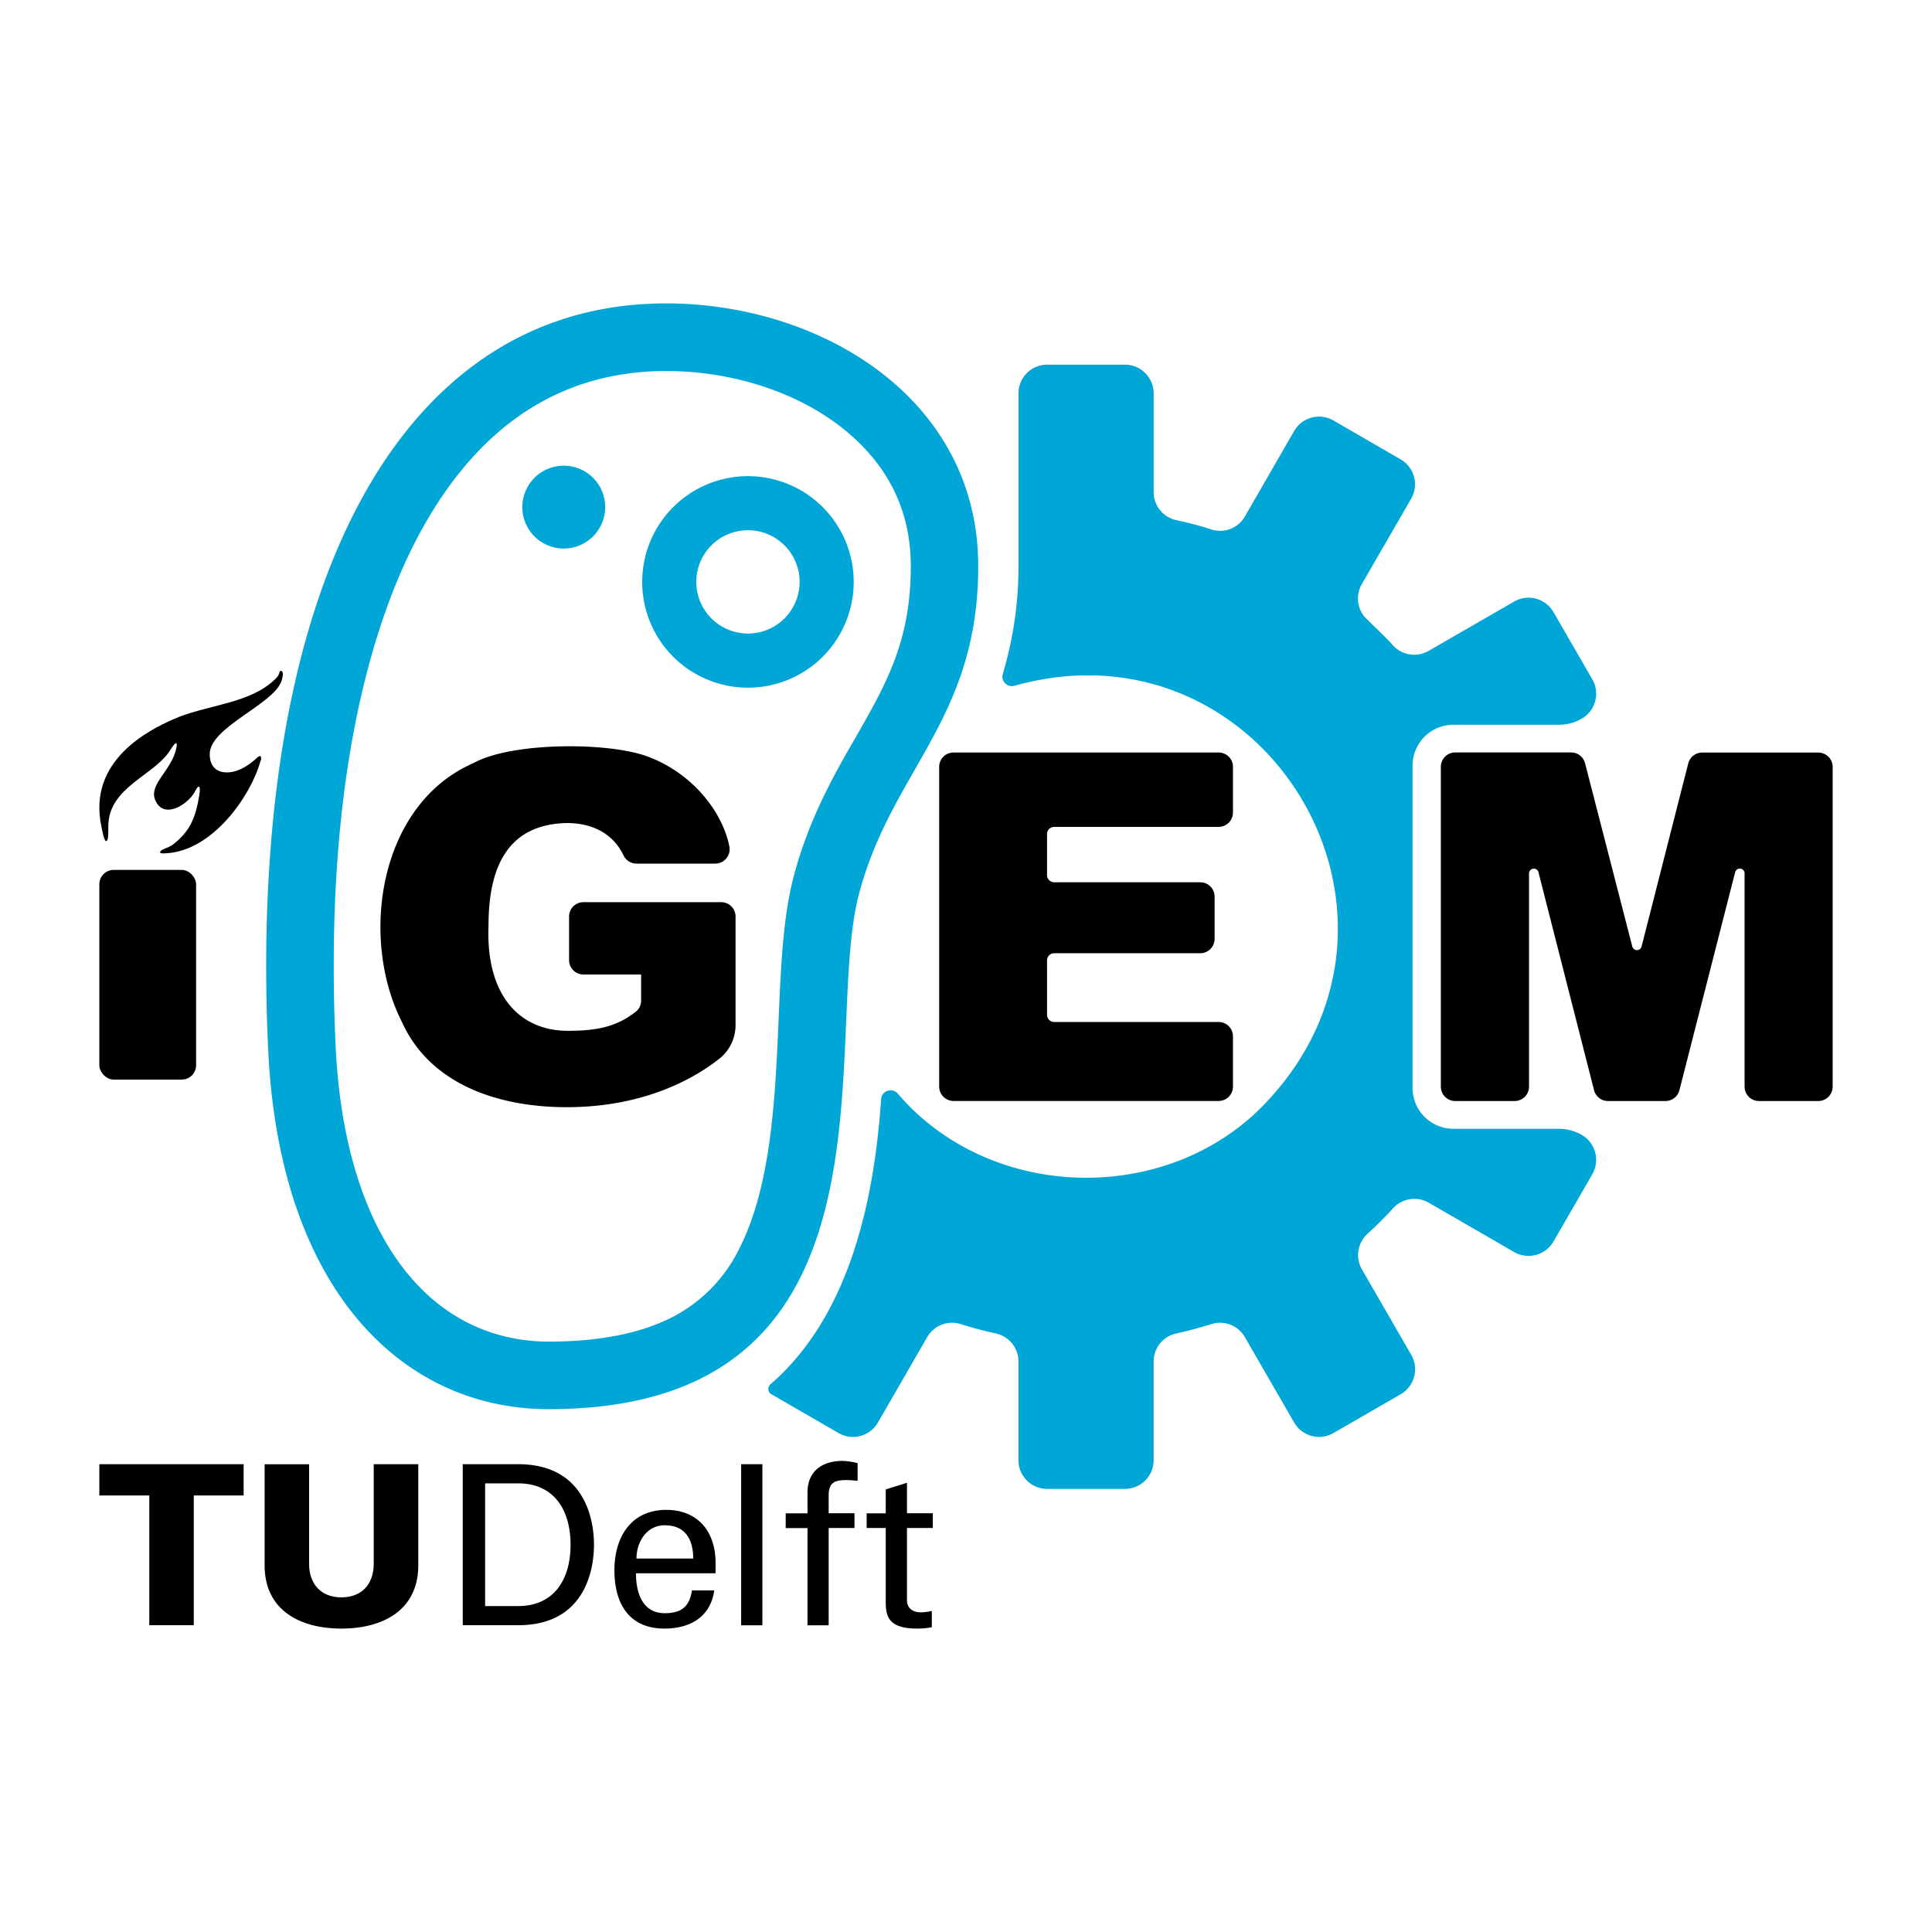 <?xml version="1.0" encoding="UTF-8" standalone="no"?>
<svg
   width="500"
   height="500"
   version="1.1"
   id="svg5"
   xmlns="http://www.w3.org/2000/svg"
   xmlns:svg="http://www.w3.org/2000/svg">
  <defs
     id="defs5" />
  <path
     d="m 218.025,378.082 c -5.186,0 -9.043,2.613 -9.043,8.152 v 5.414 h -5.642 v 3.817 h 5.642 v 25.162 h 5.475 v -25.184 h 6.682 v -3.816 h -6.682 v -4.647 c 0,-3.36 1.619,-3.94 4.73,-3.94 0.912,0 1.846,0.124 2.758,0.187 v -4.565 a 17.819,17.819 0 0 0 -3.92,-0.58 z m -192.314,0.85 v 8.09 h 12.924 v 33.583 h 11.511 v -33.584 h 12.905 v -8.09 H 25.71 Z m 12.924,41.673 h -0.002 l 0.002,0.022 z m 58.082,-41.673 v 25.785 c 0,5.06 -2.927,8.67 -8.362,8.67 -5.414,0 -8.359,-3.608 -8.359,-8.67 V 378.95 H 68.484 v 26.346 c 0.103,11.617 9.396,16.18 19.871,16.18 10.497,0 19.77,-4.563 19.895,-16.18 V 378.931 H 96.717 Z m 23.045,0 v 41.673 h 14.314 c 17.777,0 19.645,-15.079 19.645,-20.826 0,-5.746 -1.868,-20.847 -19.666,-20.847 z m 72.045,0 v 41.695 h 5.496 v -41.695 z m 42.918,4.812 -5.498,1.723 v 6.181 h -4.938 v 3.795 h 4.938 v 18.463 c 0,3.858 0.064,7.57 8.195,7.57 1.266,0 2.446,-0.123 3.732,-0.351 v -4.21 c -0.87,0.206 -1.99,0.35 -2.861,0.35 -1.971,0 -3.568,-0.995 -3.568,-3.07 v -18.752 h 6.68 v -3.816 h -6.68 z m -109.174,0.147 h 8.504 c 9.625,0 13.607,7.258 13.607,15.888 0,8.608 -3.982,15.87 -13.607,15.87 h -8.504 V 383.89 Z m 46.88,6.865 c -9.147,0 -13.421,7.094 -13.421,15.6 0,8.545 3.692,15.12 12.965,15.12 6.928,0 11.99,-3.296 12.86,-9.872 h -5.767 c -0.622,4.21 -2.758,5.89 -7.03,5.89 -5.602,0 -7.448,-4.978 -7.448,-10.33 h 20.597 v -2.717 c 0,-8.028 -4.561,-13.691 -12.755,-13.691 z m -0.394,3.982 c 5.29,0 7.363,3.65 7.363,8.61 h -14.685 c 0.042,-4.522 2.78,-8.61 7.322,-8.61 z"
     id="path1" />
  <g
     data-name="Layer 2"
     id="g5">
    <g
       id="g13">
      <path
         d="m 193.58,123.232 a 27.37,27.37 0 1 0 27.359,27.361 27.37,27.37 0 0 0 -27.359,-27.361 z m 2.078,14.154 a 13.37,13.37 0 0 1 11.281,13.207 13.39,13.39 0 0 1 -13.359,13.369 13.37,13.37 0 1 1 2.078,-26.576 z"
         style="fill:#00a6d6"
         id="path12" />
      <path
         d="m 145.9,120.523 a 10.72,10.72 0 1 0 10.719,10.709 10.7,10.7 0 0 0 -10.719,-10.709 z"
         style="fill:#00a6d6"
         id="path11" />
      <path
         d="m 271.02,94.373 a 7.44,7.44 0 0 0 -7.439,7.439 v 44.711 a 96.8,96.8 0 0 1 -4.051,27.869 2.46,2.46 0 0 0 3.07,3.07 c 64.11,-17.94 110.78,58.351 65.73,107.141 -25.14,27.6 -71.82,26.77 -96,-1.6 a 2.46,2.46 0 0 0 -4.301,1.449 c -1.76,26 -8.069,56.001 -28.629,73.801 a 1.58,1.58 0 0 0 0.209,2.559 l 17.42,10.061 a 7.44,7.44 0 0 0 10.17,-2.721 l 12.762,-22.109 a 7.4,7.4 0 0 1 8.629,-3.381 c 3,0.95 6.079,1.771 9.189,2.451 a 7.42,7.42 0 0 1 5.791,7.25 v 25.529 a 7.44,7.44 0 0 0 7.439,7.439 h 20.109 a 7.44,7.44 0 0 0 7.441,-7.439 v -25.529 a 7.42,7.42 0 0 1 5.789,-7.25 c 3.11,-0.68 6.179,-1.501 9.189,-2.451 a 7.41,7.41 0 0 1 8.631,3.381 l 12.76,22.109 a 7.44,7.44 0 0 0 10.17,2.721 l 17.42,-10.061 a 7.45,7.45 0 0 0 2.721,-10.16 l -12.77,-22.129 a 7.44,7.44 0 0 1 1.398,-9.18 c 2.32,-2.12 4.549,-4.343 6.682,-6.67 a 7.45,7.45 0 0 1 9.199,-1.42 l 22.119,12.779 a 7.47,7.47 0 0 0 10.17,-2.73 l 10.061,-17.42 a 7.46,7.46 0 0 0 -2.73,-10.16 11.88,11.88 0 0 0 -5.939,-1.59 h -27.289 a 10.57,10.57 0 0 1 -10.57,-10.609 v -83.381 a 10.57,10.57 0 0 1 10.57,-10.57 h 27.289 a 11.88,11.88 0 0 0 5.939,-1.59 7.45,7.45 0 0 0 2.73,-10.16 l -10.061,-17.42 a 7.45,7.45 0 0 0 -10.17,-2.719 l -22.158,12.77 a 7.45,7.45 0 0 1 -9.201,-1.42 c -2.36,-2.7 -5.109,-5.001 -7.549,-7.631 a 7.47,7.47 0 0 1 -0.531,-8.219 l 12.781,-22.131 a 7.45,7.45 0 0 0 -2.721,-10.16 l -17.381,-10.061 a 7.44,7.44 0 0 0 -10.17,2.691 l -12.76,22.139 a 7.41,7.41 0 0 1 -8.629,3.381 c -3,-1 -6.081,-1.769 -9.191,-2.449 a 7.42,7.42 0 0 1 -5.789,-7.25 V 101.812 a 7.44,7.44 0 0 0 -7.439,-7.439 z"
         style="fill:#00a6d6"
         id="path9" />
      <path
         d="m 172.369,78.523 c -70.08,0 -108.349,75.579 -102.979,192.879 2.85,62.26 34.628,93.291 72.648,93.291 94.189,0 70.361,-95.901 80.281,-133.381 8.49,-32.1 30.85,-45.099 30.85,-84.789 0,-43.45 -40.791,-68 -80.801,-68 z m -0.01,17.5 c 16.68,0 33.001,5.139 44.811,14.109 12.28,9.39 18.541,21.561 18.541,36.391 0,19.31 -6.241,30.25 -14.141,44.09 -5.75,9.91 -12.21,21.27 -16.17,36.23 v 0.039 c -2.75,10.41 -3.311,23.221 -3.891,36.791 -0.87,20.14 -1.85,43 -10.08,59.26 a 39.36,39.36 0 0 1 -15.719,17.01 c -8.37,4.81 -19.702,7.26 -33.682,7.26 -14.25,0 -26.739,-5.901 -36.109,-17.061 -11.3,-13.45 -17.891,-33.999 -19.061,-59.539 -1.66,-36.17 0.941,-68.161 7.711,-95.061 6.4,-25.4 16.219,-45.18 29.209,-58.77 13.15,-13.77 29.5,-20.75 48.58,-20.75 z"
         style="fill:#00a6d6"
         id="path8" />
    </g>
    <g
       id="g7">
      <path
         d="m 246.779,194.748 a 3.71,3.71 0 0 0 -3.719,3.721 v 82.738 a 3.71,3.71 0 0 0 3.719,3.721 h 68.59 a 3.71,3.71 0 0 0 3.721,-3.721 v -13 a 3.72,3.72 0 0 0 -3.721,-3.719 h -42.539 a 1.86,1.86 0 0 1 -1.859,-1.859 v -14.07 a 1.86,1.86 0 0 1 1.859,-1.861 h 37.789 a 3.73,3.73 0 0 0 3.721,-3.719 v -10.93 a 3.72,3.72 0 0 0 -3.721,-3.721 h -37.789 a 1.87,1.87 0 0 1 -1.859,-1.859 v -10.611 a 1.86,1.86 0 0 1 1.859,-1.859 h 42.539 a 3.72,3.72 0 0 0 3.721,-3.721 v -11.77 a 3.71,3.71 0 0 0 -3.721,-3.76 z"
         id="path7" />
      <path
         d="m 376.609,194.732 a 3.72,3.72 0 0 0 -3.719,3.721 v 82.77 a 3.72,3.72 0 0 0 3.719,3.721 H 392 a 3.72,3.72 0 0 0 3.711,-3.721 v -55.18 a 1.24,1.24 0 0 1 2.439,-0.311 l 14.389,56.41 a 3.72,3.72 0 0 0 3.611,2.801 h 14.869 a 3.72,3.72 0 0 0 3.611,-2.801 l 14.43,-56.43 a 1.24,1.24 0 0 1 2.439,0.311 v 55.199 a 3.71,3.71 0 0 0 3.721,3.721 h 15.35 a 3.72,3.72 0 0 0 3.719,-3.721 v -82.699 a 3.72,3.72 0 0 0 -3.76,-3.76 h -30 a 3.72,3.72 0 0 0 -3.609,2.799 l -12.08,47.381 a 1.24,1.24 0 0 1 -2.41,0 l -12.219,-47.42 a 3.72,3.72 0 0 0 -3.602,-2.791 z"
         id="path6" />
      <path
         d="m 145.068,193.162 c -8.836,0.208 -17.653,1.588 -22.578,4.348 -24.41,10.63 -29.61,45.121 -18.4,67.121 7.35,16.1 25.001,21.908 42.561,21.908 20.41,0 33.36,-7.689 39.5,-12.529 a 11.12,11.12 0 0 0 4.209,-8.73 v -28.08 a 3.71,3.71 0 0 0 -3.74,-3.719 H 151 a 3.71,3.71 0 0 0 -3.721,3.719 v 11.281 A 3.71,3.71 0 0 0 151,252.199 h 14.92 v 6.74 a 3.7,3.7 0 0 1 -1.43,2.941 c -4.38,3.35 -8.84,4.889 -17.25,4.889 -12.3,0.15 -21.561,-8.649 -20.811,-27.279 0,-15.5 5.25,-26.06 20,-26.48 6.79,-0.12 12.29,2.77 14.92,8.33 A 3.73,3.73 0 0 0 164.721,223.5 h 20.389 a 3.72,3.72 0 0 0 3.65,-4.439 c -1.81,-9.13 -9.72,-19.001 -21,-23.211 -5,-1.93 -13.854,-2.894 -22.691,-2.688 z"
         id="path5" />
    </g>
    <g
       transform="translate(25.71,72.978)"
       id="g4">
      <rect
         class="prefix__prefix__cls-2"
         y="152.15"
         width="25.04"
         height="54.27"
         rx="3.72"
         id="rect3"
         x="0" />
      <path
         d="m 35.451,126.518 c -3.38,1.052 -6.887,0.2 -6.887,-4.332 0,-6.937 16.253,-12.747 18.532,-18.782 0.526,-1.528 0.576,-2.755 -0.15,-2.755 -0.501,0.05 -0.1,0.802 -1.253,1.954 -6.736,6.736 -18.005,6.711 -26.67,10.618 -5.66,2.554 -22.287,10.392 -18.456,27.872 0.176,0.826 0.676,3.606 1.177,3.606 0.601,0 0.576,-1.653 0.576,-3.657 -0.125,-10.417 12.17,-13.322 16.177,-20.134 0.501,-0.8 1.303,-1.928 1.503,-1.402 0.1,0.25 0.025,0.626 -0.125,1.352 -1.252,5.585 -7.087,9.166 -5.434,13.173 2.128,5.183 8.314,1.327 10.217,-2.004 0.5,-0.926 0.801,-1.502 1.152,-1.402 0.25,0.1 0.25,1.152 0.075,2.103 -1.002,6.01 -2.404,9.391 -6.787,12.822 -1.402,1.077 -3.606,1.302 -3.33,2.154 0.075,0.225 1.027,0.2 1.778,0.125 11.72,-0.751 21.511,-14.575 24.09,-23.615 0.276,-0.626 0.351,-1.252 0.076,-1.452 -0.351,-0.25 -0.877,0.35 -1.403,0.826 -1.327,1.177 -3.155,2.404 -4.858,2.93"
         id="path4" />
    </g>
  </g>
</svg>
